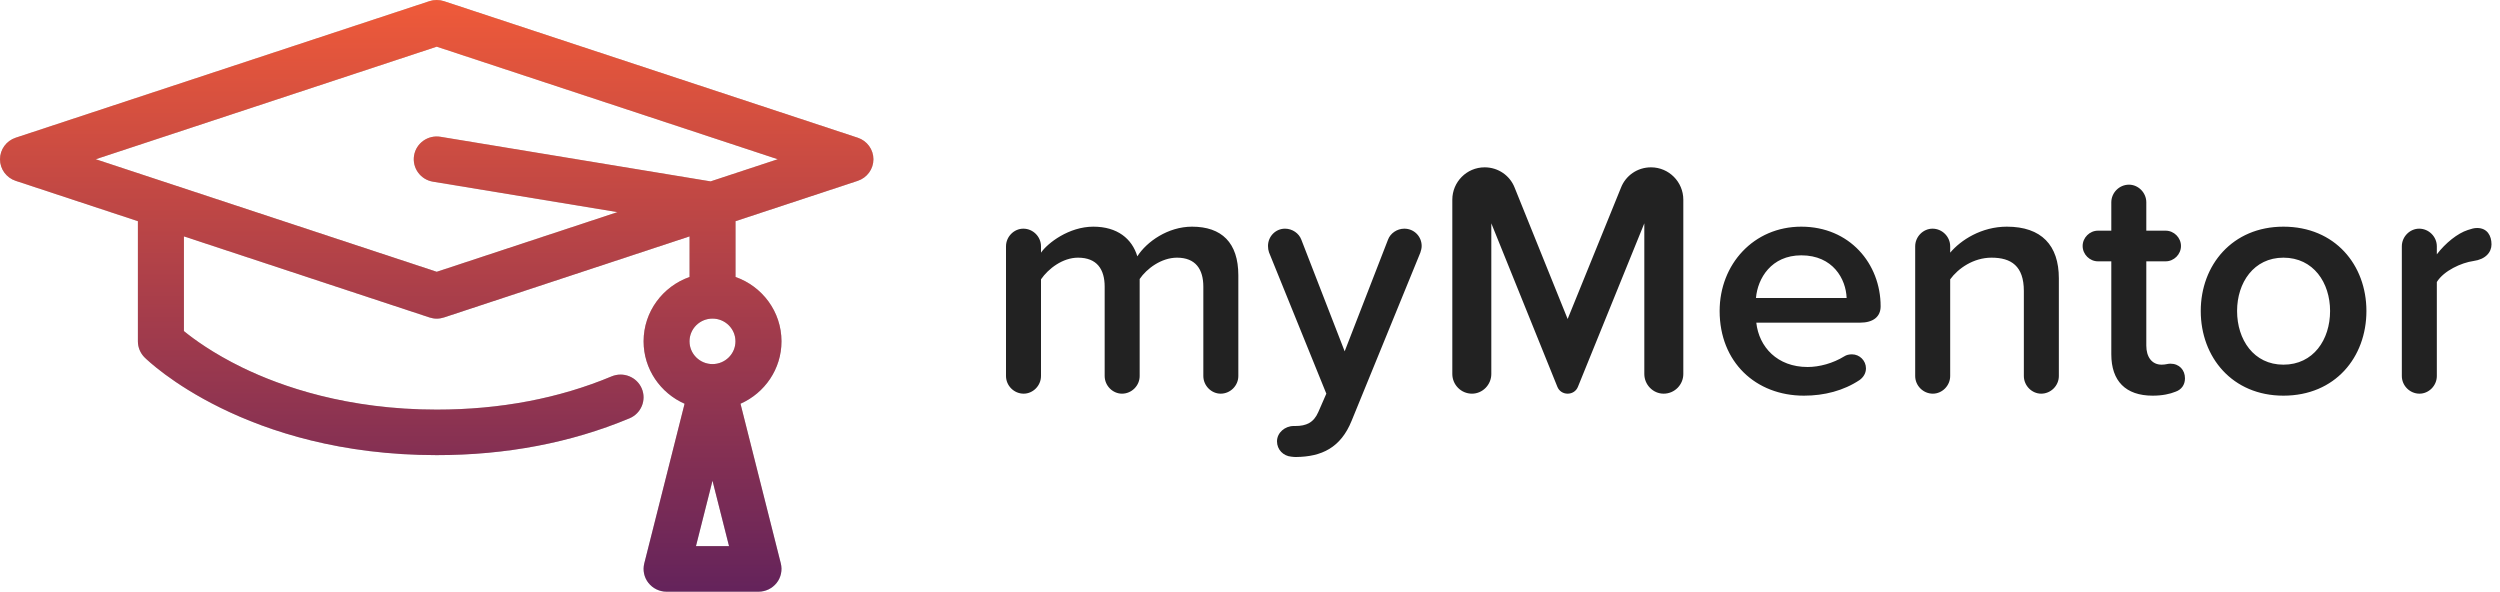 <svg width="300" height="71" viewBox="0 0 300 71" fill="none" xmlns="http://www.w3.org/2000/svg">
<path d="M102.919 16.524L53.274 0.139C52.706 -0.046 52.094 -0.046 51.531 0.139L1.887 16.524C0.761 16.896 0 17.939 0 19.113C0 20.288 0.761 21.331 1.887 21.702L16.548 26.541V40.96C16.548 41.687 16.841 42.38 17.354 42.894C17.839 43.374 29.456 54.615 52.403 54.615C60.749 54.615 68.532 53.129 75.543 50.196C76.944 49.612 77.6 48.006 77.01 46.619C76.42 45.231 74.798 44.581 73.397 45.166C67.07 47.815 60.01 49.153 52.408 49.153C41.68 49.153 33.786 46.4 29.053 44.095C25.55 42.386 23.206 40.66 22.07 39.731V28.366L51.537 38.093C51.818 38.186 52.116 38.235 52.408 38.235C52.701 38.235 52.999 38.186 53.28 38.093L82.747 28.366V33.237C79.537 34.363 77.231 37.399 77.231 40.96C77.231 44.297 79.255 47.17 82.151 48.448L77.314 67.608C77.109 68.422 77.291 69.29 77.816 69.951C78.34 70.612 79.139 71 79.989 71H91.021C91.871 71 92.67 70.612 93.194 69.951C93.718 69.29 93.9 68.422 93.696 67.608L88.859 48.448C91.755 47.17 93.779 44.297 93.779 40.96C93.779 37.399 91.473 34.363 88.263 33.237V26.541L102.925 21.702C104.05 21.331 104.811 20.288 104.811 19.113C104.811 17.939 104.05 16.896 102.925 16.524H102.919ZM85.499 38.23C87.022 38.23 88.257 39.453 88.257 40.96C88.257 42.468 87.022 43.691 85.499 43.691C83.977 43.691 82.741 42.468 82.741 40.96C82.741 39.453 83.977 38.23 85.499 38.23ZM83.514 65.538L85.499 57.684L87.485 65.538H83.519H83.514ZM85.279 21.768L52.861 16.415C51.355 16.169 49.937 17.174 49.689 18.66C49.441 20.146 50.456 21.555 51.956 21.801L74.098 25.454L52.408 32.615L11.485 19.108L52.408 5.601L93.332 19.108L85.284 21.762L85.279 21.768Z" fill="#C4C4C4"/>
<path d="M102.919 16.524L53.274 0.139C52.706 -0.046 52.094 -0.046 51.531 0.139L1.887 16.524C0.761 16.896 0 17.939 0 19.113C0 20.288 0.761 21.331 1.887 21.702L16.548 26.541V40.96C16.548 41.687 16.841 42.38 17.354 42.894C17.839 43.374 29.456 54.615 52.403 54.615C60.749 54.615 68.532 53.129 75.543 50.196C76.944 49.612 77.6 48.006 77.01 46.619C76.42 45.231 74.798 44.581 73.397 45.166C67.07 47.815 60.01 49.153 52.408 49.153C41.68 49.153 33.786 46.4 29.053 44.095C25.55 42.386 23.206 40.66 22.07 39.731V28.366L51.537 38.093C51.818 38.186 52.116 38.235 52.408 38.235C52.701 38.235 52.999 38.186 53.28 38.093L82.747 28.366V33.237C79.537 34.363 77.231 37.399 77.231 40.96C77.231 44.297 79.255 47.17 82.151 48.448L77.314 67.608C77.109 68.422 77.291 69.29 77.816 69.951C78.34 70.612 79.139 71 79.989 71H91.021C91.871 71 92.67 70.612 93.194 69.951C93.718 69.29 93.9 68.422 93.696 67.608L88.859 48.448C91.755 47.17 93.779 44.297 93.779 40.96C93.779 37.399 91.473 34.363 88.263 33.237V26.541L102.925 21.702C104.05 21.331 104.811 20.288 104.811 19.113C104.811 17.939 104.05 16.896 102.925 16.524H102.919ZM85.499 38.23C87.022 38.23 88.257 39.453 88.257 40.96C88.257 42.468 87.022 43.691 85.499 43.691C83.977 43.691 82.741 42.468 82.741 40.96C82.741 39.453 83.977 38.23 85.499 38.23ZM83.514 65.538L85.499 57.684L87.485 65.538H83.519H83.514ZM85.279 21.768L52.861 16.415C51.355 16.169 49.937 17.174 49.689 18.66C49.441 20.146 50.456 21.555 51.956 21.801L74.098 25.454L52.408 32.615L11.485 19.108L52.408 5.601L93.332 19.108L85.284 21.762L85.279 21.768Z" fill="url(#paint0_linear)"/>
<path d="M143.04 27.2C140.16 27.2 137.6 29 136.48 30.76C135.84 28.64 134.08 27.2 131.2 27.2C128.28 27.2 125.72 29.16 124.92 30.32V29.56C124.92 28.4 123.96 27.44 122.8 27.44C121.68 27.44 120.72 28.4 120.72 29.56V45.12C120.72 46.28 121.68 47.24 122.84 47.24C123.96 47.24 124.92 46.28 124.92 45.12V33.52C125.8 32.24 127.52 30.92 129.36 30.92C131.64 30.92 132.56 32.32 132.56 34.4V45.12C132.56 46.28 133.52 47.24 134.64 47.24C135.8 47.24 136.76 46.28 136.76 45.12V33.48C137.6 32.24 139.36 30.92 141.24 30.92C143.48 30.92 144.4 32.32 144.4 34.4V45.12C144.4 46.28 145.36 47.24 146.48 47.24C147.64 47.24 148.6 46.28 148.6 45.12V33.04C148.6 29.12 146.6 27.2 143.04 27.2ZM153.24 52.96C153.24 53.96 154 54.72 154.96 54.8C155.2 54.84 155.4 54.84 155.56 54.84C158.56 54.8 160.88 53.76 162.2 50.48L170.44 30.32C170.52 30.08 170.6 29.8 170.6 29.52C170.6 28.36 169.68 27.44 168.52 27.44C167.64 27.44 166.84 28 166.56 28.76L161.36 42.16L156.16 28.76C155.88 28 155.08 27.44 154.2 27.44C153.08 27.44 152.16 28.36 152.16 29.52C152.16 29.8 152.2 30.04 152.28 30.28L159.16 47.24L158.2 49.44C157.64 50.72 156.76 51.12 155.44 51.12H155.24C154.2 51.12 153.24 51.92 153.24 52.96ZM199.638 47.24C200.958 47.24 201.998 46.16 201.998 44.88V23.96C201.998 21.84 200.278 20.08 198.118 20.08C196.478 20.08 195.078 21.08 194.518 22.52L188.118 38.28L181.758 22.52C181.198 21.08 179.798 20.08 178.158 20.08C175.998 20.08 174.278 21.84 174.278 23.96V44.88C174.278 46.16 175.318 47.24 176.638 47.24C177.918 47.24 178.958 46.16 178.958 44.88V26.8L186.878 46.4C187.078 46.92 187.558 47.24 188.118 47.24C188.678 47.24 189.158 46.92 189.358 46.4L197.318 26.8V44.88C197.318 46.16 198.358 47.24 199.638 47.24ZM206.356 37.32C206.356 43.44 210.676 47.48 216.476 47.48C218.916 47.48 221.236 46.88 223.156 45.6C223.596 45.28 223.916 44.8 223.916 44.2C223.916 43.28 223.156 42.52 222.236 42.52C221.876 42.52 221.556 42.6 221.316 42.76C219.956 43.6 218.316 44.04 216.916 44.04C213.276 44.04 211.076 41.64 210.756 38.72H223.196C224.796 38.72 225.676 38 225.676 36.76C225.676 31.64 221.956 27.2 216.156 27.2C210.436 27.2 206.356 31.72 206.356 37.32ZM216.156 30.64C219.956 30.64 221.516 33.48 221.596 35.76H210.716C210.916 33.4 212.556 30.64 216.156 30.64ZM240.822 27.2C237.782 27.2 235.302 28.8 234.022 30.32V29.56C234.022 28.4 233.062 27.44 231.902 27.44C230.782 27.44 229.822 28.4 229.822 29.56V45.12C229.822 46.28 230.782 47.24 231.942 47.24C233.062 47.24 234.022 46.28 234.022 45.12V33.52C234.982 32.2 236.822 30.92 238.982 30.92C241.342 30.92 242.862 31.92 242.862 34.92V45.12C242.862 46.28 243.822 47.24 244.942 47.24C246.102 47.24 247.062 46.28 247.062 45.12V33.4C247.062 29.44 244.982 27.2 240.822 27.2ZM260.437 43.64C260.117 43.64 259.877 43.76 259.397 43.76C258.197 43.76 257.557 42.8 257.557 41.48V31.36H259.877C260.877 31.36 261.717 30.52 261.717 29.52C261.717 28.52 260.877 27.68 259.877 27.68H257.557V24.28C257.557 23.12 256.597 22.16 255.477 22.16C254.317 22.16 253.357 23.12 253.357 24.28V27.68H251.757C250.757 27.68 249.917 28.52 249.917 29.52C249.917 30.52 250.757 31.36 251.757 31.36H253.357V42.52C253.357 45.72 255.077 47.48 258.317 47.48C259.477 47.48 260.397 47.28 261.077 47C261.757 46.76 262.197 46.2 262.197 45.4C262.197 44.4 261.517 43.64 260.437 43.64ZM274.01 47.48C280.21 47.48 283.97 42.88 283.97 37.32C283.97 31.8 280.21 27.2 274.01 27.2C267.89 27.2 264.09 31.8 264.09 37.32C264.09 42.88 267.89 47.48 274.01 47.48ZM274.01 43.76C270.45 43.76 268.45 40.76 268.45 37.32C268.45 33.92 270.45 30.92 274.01 30.92C277.61 30.92 279.61 33.92 279.61 37.32C279.61 40.76 277.61 43.76 274.01 43.76ZM297.26 27.36C296.9 27.36 296.62 27.44 296.14 27.6C294.9 28 293.46 29.16 292.42 30.52V29.56C292.42 28.4 291.46 27.44 290.3 27.44C289.18 27.44 288.22 28.4 288.22 29.56V45.12C288.22 46.28 289.18 47.24 290.34 47.24C291.46 47.24 292.42 46.28 292.42 45.12V33.84C293.26 32.48 295.38 31.52 296.82 31.32C298.26 31.12 298.98 30.28 298.98 29.32C298.98 28.28 298.46 27.36 297.26 27.36Z" fill="#222222"/>
<defs>
<linearGradient id="paint0_linear" x1="52.406" y1="0" x2="52.406" y2="71" gradientUnits="userSpaceOnUse">
<stop stop-color="#EF5A39"/>
<stop offset="1" stop-color="#64235B"/>
</linearGradient>
</defs>
</svg>
